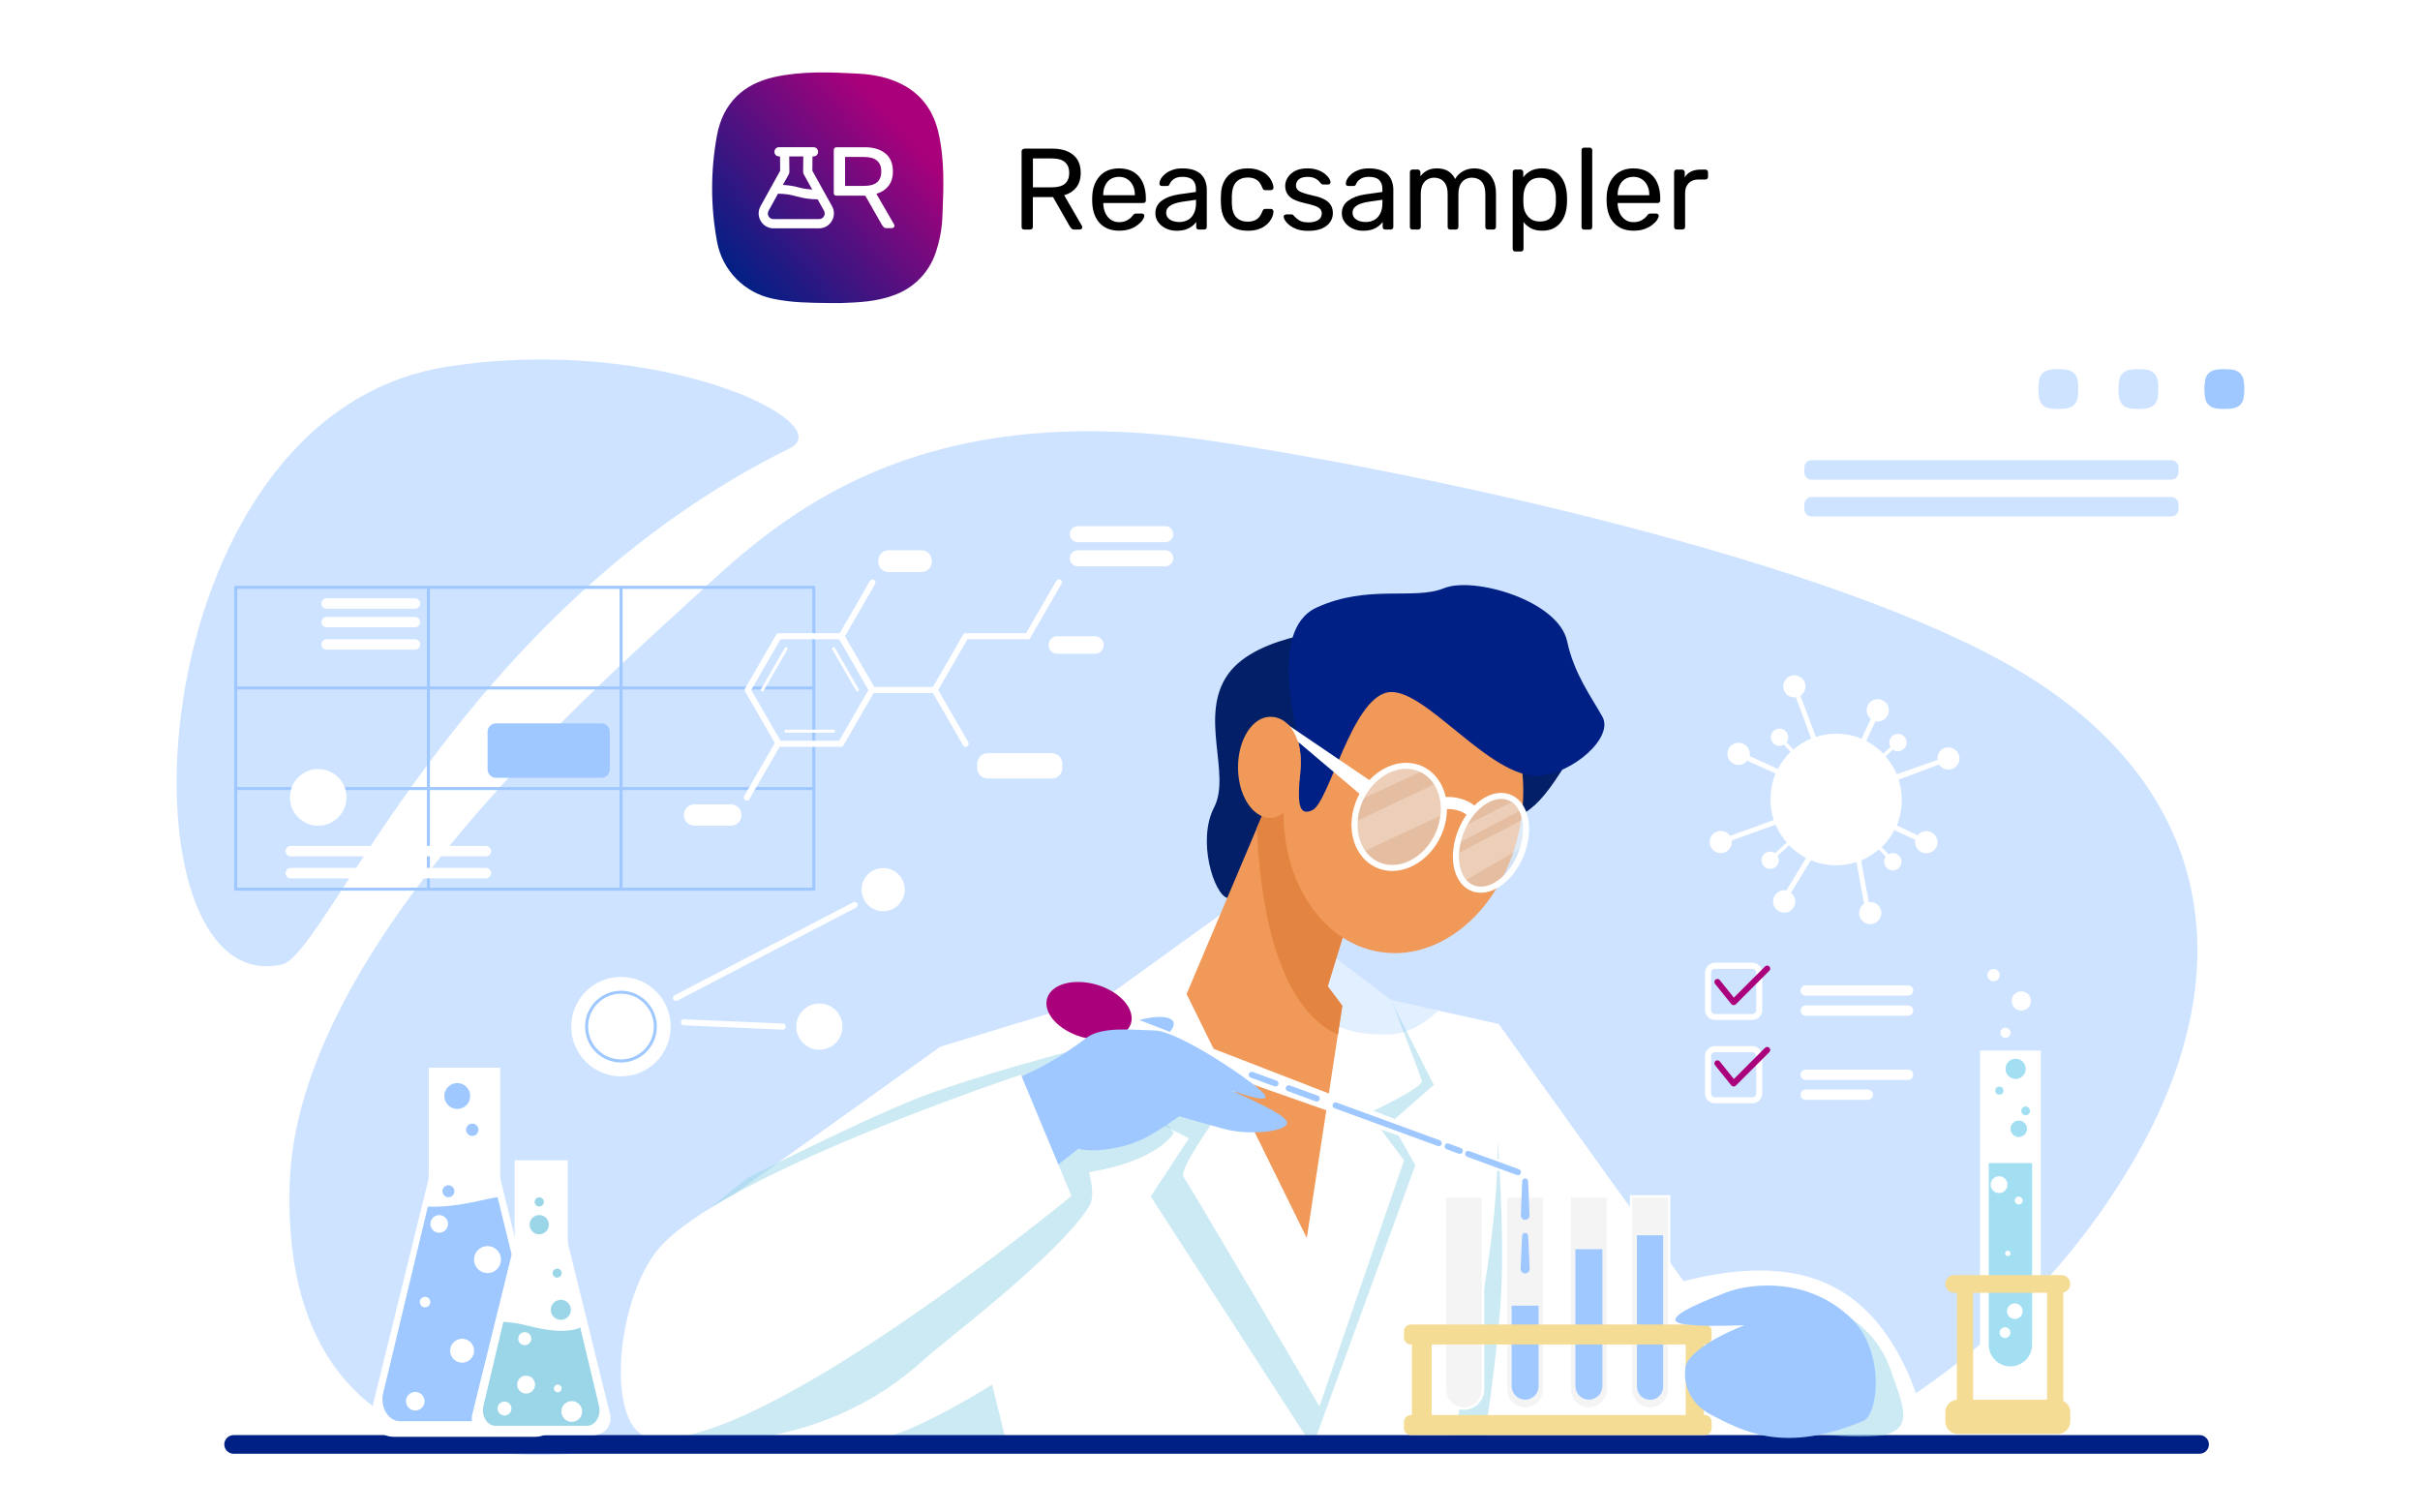 <?xml version="1.0" encoding="utf-8"?>
<!-- Generator: Adobe Illustrator 25.1.0, SVG Export Plug-In . SVG Version: 6.00 Build 0)  -->
<svg version="1.1" id="Слой_1" xmlns="http://www.w3.org/2000/svg" xmlns:xlink="http://www.w3.org/1999/xlink" x="0px" y="0px"
	 viewBox="0 0 4000 2500" style="enable-background:new 0 0 4000 2500;" xml:space="preserve">
<style type="text/css">
	.st0{fill:#FFFFFF;}
	.st1{opacity:0.5;fill:#9EC8FF;}
	.st2{fill:#9EC8FF;}
	.st3{opacity:0.5;fill:#9BD6E8;}
	.st4{fill:#021F68;}
	.st5{fill:#F09959;}
	.st6{fill:#AA007B;}
	.st7{fill:#002085;}
	.st8{fill:#F4F4F4;}
	.st9{fill:#F5DC95;}
	.st10{opacity:0.3;fill:#9EC8FF;}
	.st11{fill:#E38540;}
	.st12{fill:#A2DFF2;}
	.st13{fill:#9BD6E8;}
	.st14{opacity:0.5;fill:#DBE5EB;}
	.st15{opacity:0.5;}
	.st16{opacity:0.5;fill:#FFFFFF;}
	.st17{fill:url(#path967-6_4_);}
</style>
<rect class="st0" width="4000" height="2500"/>
<g>
	<path class="st1" d="M1169,967.2c147-136.4,369.7-305.8,825.7-239.6c301.1,43.7,978.1,181.3,1314,364.9
		c335.9,183.5,415.5,493.2,213.5,833.5c-202,340.3-504.5,460.2-504.5,460.2H1058.9c0,0-596.4,155.4-580.2-427.1
		C489.8,1558.7,1000.8,1123.2,1169,967.2z"/>
	<path class="st1" d="M466.8,1593.9C187.5,1659.7,218,687,739.3,606.1c350.7-54.4,650.9,93.1,566.1,134.9
		C757.1,1011.5,539.7,1576.7,466.8,1593.9z"/>
	<g>
		<g>
			<path class="st2" d="M1345.1,1472.2H389.6c-1.4,0-2.5-1.1-2.5-2.5V970.8c0-1.4,1.1-2.5,2.5-2.5h955.6c1.4,0,2.5,1.1,2.5,2.5
				v498.9C1347.6,1471,1346.5,1472.2,1345.1,1472.2z M392.1,1467.2h950.6V973.3H392.1V1467.2z"/>
		</g>
		<g>
			<path class="st2" d="M1345.1,1305.9H389.6c-1.4,0-2.5-1.1-2.5-2.5s1.1-2.5,2.5-2.5h955.6c1.4,0,2.5,1.1,2.5,2.5
				S1346.5,1305.9,1345.1,1305.9z"/>
		</g>
		<g>
			<path class="st2" d="M1345.1,1139.6H389.6c-1.4,0-2.5-1.1-2.5-2.5s1.1-2.5,2.5-2.5h955.6c1.4,0,2.5,1.1,2.5,2.5
				S1346.5,1139.6,1345.1,1139.6z"/>
		</g>
		<g>
			<path class="st2" d="M1026.6,1472.2c-1.4,0-2.5-1.1-2.5-2.5V970.8c0-1.4,1.1-2.5,2.5-2.5s2.5,1.1,2.5,2.5v498.9
				C1029.1,1471,1028,1472.2,1026.6,1472.2z"/>
		</g>
		<g>
			<path class="st2" d="M708.1,1472.2c-1.4,0-2.5-1.1-2.5-2.5V970.8c0-1.4,1.1-2.5,2.5-2.5c1.4,0,2.5,1.1,2.5,2.5v498.9
				C710.6,1471,709.5,1472.2,708.1,1472.2z"/>
		</g>
	</g>
	<g>
		<path class="st0" d="M1972.7,1602.3l-418.4,127.8l-442.3,316.1l-53.2,339.9c0,0,174.1,0.3,417.6,0.4
			c527.7,0.2,1381.6-0.7,1498-8.6c-187.4-249.4-497.1-685.3-497.1-685.3l-321.2-71.2L1972.7,1602.3z"/>
		<path class="st3" d="M1639.8,2288.6c0,0-114.2,72.8-183.8,89.4c-69.6,16.7,207.9,7.7,207.9,7.7L1639.8,2288.6z"/>
		<polygon class="st3" points="1811.5,1651.6 1817.9,1807.5 1965.2,1881.5 1902,1977.6 2157.1,2372 2176.5,2372 2339.4,1926 
			2299.3,1854.9 2370,1793.3 2298.8,1653.1 1830.8,1645.7 		"/>
		<path class="st0" d="M2017.7,1511.4l-186.2,134.4l50,184.7l126.2,20.1c0,0-60.1,83.2-51.5,94.6c8.5,11.5,224.7,379.4,224.7,379.4
			l139.8-406.6l-58.5-78.2c0,0,90.7-41.8,87.9-53.3s-50.5-133.3-50.5-133.3l-124.4-94.3L2017.7,1511.4z"/>
		<path class="st4" d="M2224.7,1040c0,0-146.2,5.7-195,74.6c-48.7,68.8,5.7,164.5-22.9,219.9c-28.7,55.4,0.2,144.2,21.8,149.7
			C2050.1,1489.8,2224.7,1040,2224.7,1040z"/>
		<polygon class="st5" points="2099.9,1315.5 1961.3,1643 2160,2046.3 2218.6,1662.5 2194.5,1630.3 2282.4,1342.5 		"/>
		<path class="st3" d="M2475.5,1885.8c1.9,212.2-76.5,497.1-76.5,497.1s24.9,10.9,28.7,0c3.8-10.9,24.9,0,24.9,0
			s22.9-140.5,28.7-246.1C2487,2031.1,2475.5,1885.8,2475.5,1885.8z"/>
		<path class="st3" d="M1527.3,2247.2c34.7-31.7,220.8-170.7,272.7-252.9c10.9-17.2,2-47.9,0-56.8c117.3-19.5,140.1-65.1,140.1-65.1
			L1823,1723.5c0,0-157.7,38.4-284.9,83.6c-67.9,24.1-196.7,86.6-302.1,139.5l-124,99.6l-21.3,135.8c4.2,26.2,8,46,10.1,48.4
			c6.6,7.6,13.7,146.4,14.2,155.2l3.9,0C1151.5,2381.7,1357.1,2402.9,1527.3,2247.2z"/>
		<path class="st2" d="M1874.3,1688.5c43.2-13.5,76.8-8.9,62.5,12.8c-5.8,8.9-19.9,22.2-19.9,22.2l-93.9-14.1L1874.3,1688.5z"/>
		<polygon class="st0" points="2520.9,1933.2 2515.2,1948.7 1818.7,1703.9 1832.6,1666.4 		"/>
		<path class="st0" d="M2782.8,2117.6c173.2-43.5,293-10,365.7,140.9c27,56,41.4,119.3,22.6,116.4c-18.8-2.9-296,3.1-296,3.1
			L2782.8,2117.6z"/>
		<path class="st6" d="M1869.4,1691.4c-7.1,23.8-43.8,33.8-82.1,22.5c-38.3-11.4-63.6-39.9-56.5-63.7c7.1-23.8,43.8-33.8,82.1-22.5
			S1876.4,1667.6,1869.4,1691.4z"/>
		<path class="st2" d="M2126.4,1852.8c-9.1-17-105.2-55.1-89.1-49.6c16.1,5.5,67.5,23.1,51.3,4.1c-16.2-19-139.8-102.8-179.1-103.9
			c-36.9-1-88.5-7.5-114.4,12.5c-64.3,49.4-120.5,68.7-120.5,68.7s-38.6,14.9-40.3,15.2c-81.7,14.4-125.2,307.8-125.2,307.8
			c10.4-0.2,188.6-141.8,273.4-209c16.8,5.9,69.9,3.3,111.8-18.5c22.9-11.9,54.9-35.1,54.9-35.1s57.3,16.5,73.9,21
			C2068,1878,2135.5,1869.8,2126.4,1852.8z"/>
		<path class="st0" d="M1088.3,2064.4c-72.1,86.3-88.4,302.1-11.9,312.6c179.5,24.5,694.6-400.2,694.6-400.2l-83.5-200.4
			C1687.4,1776.4,1191,1941.4,1088.3,2064.4z"/>
		<path class="st7" d="M3635.6,2402.9H386.1c-8.5,0-15.4-6.9-15.4-15.4s6.9-15.4,15.4-15.4h3249.6c8.5,0,15.4,6.9,15.4,15.4
			S3644.1,2402.9,3635.6,2402.9z"/>
		<g>
			<path class="st2" d="M2509,1942.5c-0.6,0-1.2-0.1-1.7-0.3L2425,1912c-2.6-0.9-3.9-3.8-3-6.4c0.9-2.6,3.8-3.9,6.4-3l82.3,30.1
				c2.6,0.9,3.9,3.8,3,6.4C2512.9,1941.2,2511,1942.5,2509,1942.5z"/>
		</g>
		<g>
			<path class="st2" d="M2412.9,1907.3c-0.6,0-1.2-0.1-1.7-0.3l-20.1-7.4c-2.6-0.9-3.9-3.8-3-6.4c0.9-2.6,3.8-3.9,6.4-3l20.1,7.4
				c2.6,0.9,3.9,3.8,3,6.4C2416.9,1906.1,2415,1907.3,2412.9,1907.3z"/>
		</g>
		<g>
			<path class="st2" d="M2378.1,1894.5c-0.6,0-1.2-0.1-1.7-0.3l-170.6-62.4c-2.6-0.9-3.9-3.8-3-6.4c0.9-2.6,3.8-3.9,6.4-3
				l170.6,62.4c2.6,0.9,3.9,3.8,3,6.4C2382,1893.3,2380.1,1894.5,2378.1,1894.5z"/>
		</g>
		<g>
			<path class="st2" d="M2176.5,1820.8c-0.6,0-1.2-0.1-1.7-0.3l-46.4-17c-2.6-0.9-3.9-3.8-3-6.4c0.9-2.6,3.8-3.9,6.4-3l46.4,17
				c2.6,0.9,3.9,3.8,3,6.4C2180.4,1819.5,2178.5,1820.8,2176.5,1820.8z"/>
		</g>
		<g>
			<path class="st2" d="M2108.3,1795.9c-0.6,0-1.2-0.1-1.7-0.3l-39.4-14.4c-2.6-0.9-3.9-3.8-3-6.4c0.9-2.6,3.8-3.9,6.4-3l39.4,14.4
				c2.6,0.9,3.9,3.8,3,6.4C2112.3,1794.6,2110.4,1795.9,2108.3,1795.9z"/>
		</g>
		<path class="st8" d="M2419.8,2328.2c-17.4,0-31.4-14.1-31.4-31.4v-319.2h62.9v319.2C2451.2,2314.1,2437.2,2328.2,2419.8,2328.2z"
			/>
		<path class="st0" d="M2419.8,2330.2c-18.4,0-33.4-15-33.4-33.4v-321.2h66.9v321.2C2453.2,2315.2,2438.2,2330.2,2419.8,2330.2z
			 M2390.4,1979.6v317.2c0,16.2,13.2,29.4,29.4,29.4s29.4-13.2,29.4-29.4v-317.2H2390.4z"/>
		<path class="st8" d="M2520.9,2328.2c-17.4,0-31.4-14.1-31.4-31.4v-319.2h62.9v319.2C2552.4,2314.1,2538.3,2328.2,2520.9,2328.2z"
			/>
		<path class="st0" d="M2520.9,2330.2c-18.4,0-33.4-15-33.4-33.4v-321.2h66.9v321.2C2554.4,2315.2,2539.4,2330.2,2520.9,2330.2z
			 M2491.5,1979.6v317.2c0,16.2,13.2,29.4,29.4,29.4s29.4-13.2,29.4-29.4v-317.2H2491.5z"/>
		<path class="st8" d="M2626.3,2328.2c-17.4,0-31.4-14.1-31.4-31.4v-319.2h62.9v319.2C2657.7,2314.1,2643.6,2328.2,2626.3,2328.2z"
			/>
		<path class="st0" d="M2626.3,2330.2c-18.4,0-33.4-15-33.4-33.4v-321.2h66.9v321.2C2659.7,2315.2,2644.7,2330.2,2626.3,2330.2z
			 M2596.8,1979.6v317.2c0,16.2,13.2,29.4,29.4,29.4s29.4-13.2,29.4-29.4v-317.2H2596.8z"/>
		<path class="st2" d="M2626.3,2313.5c-12.3,0-22.3-10-22.3-22.3v-226.3h44.6v226.3C2648.6,2303.5,2638.6,2313.5,2626.3,2313.5z"/>
		<path class="st2" d="M2520.9,2313.5c-12.3,0-22.3-10-22.3-22.3v-133h44.6v133C2543.2,2303.5,2533.3,2313.5,2520.9,2313.5z"/>
		<path class="st8" d="M2727.4,2328.2c-17.4,0-31.4-14.1-31.4-31.4v-319.2h62.9v319.2C2758.8,2314.1,2744.8,2328.2,2727.4,2328.2z"
			/>
		<path class="st0" d="M2727.4,2330.2c-18.4,0-33.4-15-33.4-33.4v-321.2h66.9v321.2C2760.8,2315.2,2745.9,2330.2,2727.4,2330.2z
			 M2698,1979.6v317.2c0,16.2,13.2,29.4,29.4,29.4s29.4-13.2,29.4-29.4v-317.2H2698z"/>
		<path class="st2" d="M2727.4,2313.7c-12,0-21.7-9.7-21.7-21.7v-250.2h43.3V2292C2749.1,2304,2739.4,2313.7,2727.4,2313.7z"/>
		<path class="st2" d="M2525.9,2042.7l2.5,54.4c0.2,4.1-3,7.7-7.2,7.8c-4.1,0.2-7.7-3-7.8-7.2c0-0.2,0-0.5,0-0.7l2.5-54.4
			c0.1-2.8,2.5-4.9,5.2-4.8C2523.8,2038,2525.8,2040.1,2525.9,2042.7z"/>
		<path class="st2" d="M2525.9,1952.7l2.2,56.1c0.2,4-2.9,7.3-6.9,7.4c-4,0.2-7.3-2.9-7.4-6.9c0-0.2,0-0.4,0-0.6l2.2-56.1
			c0.1-2.8,2.4-4.9,5.2-4.8C2523.8,1948,2525.8,1950.2,2525.9,1952.7z"/>
		<path class="st9" d="M2817.9,2222.3H2332c-6.3,0-11.4-5.1-11.4-11.4v-10.3c0-6.3,5.1-11.4,11.4-11.4h485.8
			c6.3,0,11.4,5.1,11.4,11.4v10.3C2829.2,2217.2,2824.1,2222.3,2817.9,2222.3z"/>
		<path class="st9" d="M2817.9,2372H2332c-6.3,0-11.4-5.1-11.4-11.4v-10.3c0-6.3,5.1-11.4,11.4-11.4h485.8c6.3,0,11.4,5.1,11.4,11.4
			v10.3C2829.2,2366.9,2824.1,2372,2817.9,2372z"/>
		<path class="st9" d="M2356.8,2355.5h-13.4c-5.4,0-9.7-4.4-9.7-9.7v-130.2c0-5.4,4.4-9.7,9.7-9.7h13.4c5.4,0,9.7,4.4,9.7,9.7v130.2
			C2366.5,2351.1,2362.1,2355.5,2356.8,2355.5z"/>
		<path class="st9" d="M2807.1,2355.5h-11.5c-5.1,0-9.3-4.2-9.3-9.3v-131c0-5.1,4.2-9.3,9.3-9.3h11.5c5.1,0,9.3,4.2,9.3,9.3v131
			C2816.4,2351.3,2812.2,2355.5,2807.1,2355.5z"/>
		<path class="st10" d="M2100.3,1536.2c46.5,175.7,148,173.7,192.5,173.7c35.9,0,65.8-21.4,84.6-39.4l-77.8-17.3
			c0-0.1-0.1-0.2-0.1-0.2l-124.4-94.3L2100.3,1536.2z"/>
		<path class="st11" d="M2099.9,1315.5l-22.4,53c10,226.8,74.1,315.8,134,341.4l7.3-47.5l-24.1-32.1l87.9-287.8L2099.9,1315.5z"/>
		<path class="st4" d="M2610.3,1226.4c-61.7,103.2-81.4,127.8-148.2,132.7s5.7-174.3,5.7-174.3L2610.3,1226.4z"/>
		
			<ellipse transform="matrix(0.151 -0.989 0.989 0.151 656.502 3419.724)" class="st5" cx="2319.9" cy="1327.5" rx="250.6" ry="196.6"/>
		<g>
			<g>
				<path class="st0" d="M3323,2281.3c-27.7,0-50.2-22.5-50.2-50.2v-494.7h100.4v494.7C3373.1,2258.8,3350.7,2281.3,3323,2281.3z"/>
			</g>
			<path class="st12" d="M3323,2258.5c-19.8,0-35.8-16-35.8-35.8v-300.3h71.6v300.3C3358.8,2242.4,3342.7,2258.5,3323,2258.5z"/>
			<path class="st9" d="M3407.3,2136.8H3230c-8.1,0-14.6-6.5-14.6-14.6c0-8.1,6.5-14.6,14.6-14.6h177.3c8.1,0,14.6,6.5,14.6,14.6
				C3421.9,2130.3,3415.3,2136.8,3407.3,2136.8z"/>
			<path class="st9" d="M3401.6,2370.1h-165.8c-11.2,0-20.3-9.1-20.3-20.3v-15.9c0-11.2,9.1-20.3,20.3-20.3h165.8
				c11.2,0,20.3,9.1,20.3,20.3v15.9C3421.9,2361,3412.8,2370.1,3401.6,2370.1z"/>
			<rect x="3234.5" y="2122.2" class="st9" width="26.8" height="216.7"/>
			<rect x="3383.6" y="2122.2" class="st9" width="26.8" height="216.7"/>
			<path class="st12" d="M3350.4,1865.8c0,7.5-6.1,13.6-13.6,13.6c-7.5,0-13.6-6.1-13.6-13.6c0-7.5,6.1-13.6,13.6-13.6
				C3344.3,1852.1,3350.4,1858.2,3350.4,1865.8z"/>
			<circle class="st12" cx="3304.8" cy="1802.7" r="6.7"/>
			<path class="st12" d="M3348.3,1766.7c0,9.2-7.5,16.7-16.7,16.7c-9.2,0-16.7-7.5-16.7-16.7c0-9.2,7.5-16.7,16.7-16.7
				C3340.8,1749.9,3348.3,1757.4,3348.3,1766.7z"/>
			<path class="st0" d="M3323.2,1707.1c0,4.6-3.7,8.4-8.4,8.4s-8.4-3.7-8.4-8.4c0-4.6,3.7-8.4,8.4-8.4S3323.2,1702.5,3323.2,1707.1z
				"/>
			<path class="st12" d="M3355.4,1836.1c0,4-3.2,7.2-7.2,7.2c-4,0-7.2-3.2-7.2-7.2c0-4,3.2-7.2,7.2-7.2
				C3352.2,1829,3355.4,1832.2,3355.4,1836.1z"/>
			
				<ellipse transform="matrix(0.707 -0.707 0.707 0.707 -416.571 2910.314)" class="st0" cx="3304.8" cy="1958" rx="13.9" ry="13.9"/>
			<path class="st0" d="M3343.2,1984.3c0,3.6-2.9,6.5-6.5,6.5s-6.5-2.9-6.5-6.5c0-3.6,2.9-6.5,6.5-6.5S3343.2,1980.7,3343.2,1984.3z
				"/>
			<path class="st0" d="M3323.2,2071.8c0,2.5-2,4.5-4.5,4.5s-4.5-2-4.5-4.5c0-2.5,2-4.5,4.5-4.5S3323.2,2069.2,3323.2,2071.8z"/>
			<path class="st0" d="M3343.2,2167.3c0,7.1-5.8,12.9-12.9,12.9s-12.9-5.8-12.9-12.9c0-7.1,5.8-12.9,12.9-12.9
				S3343.2,2160.2,3343.2,2167.3z"/>
			<circle class="st0" cx="3314.1" cy="2202.7" r="8.9"/>
			<path class="st0" d="M3356.9,1654.5c0,8.8-7.1,15.9-15.9,15.9s-15.9-7.1-15.9-15.9s7.1-15.9,15.9-15.9
				S3356.9,1645.8,3356.9,1654.5z"/>
			<path class="st0" d="M3305.3,1611.8c0,5.6-4.6,10.2-10.2,10.2c-5.6,0-10.2-4.6-10.2-10.2s4.6-10.2,10.2-10.2
				C3300.7,1601.6,3305.3,1606.2,3305.3,1611.8z"/>
		</g>
		<g>
			<g>
				<path class="st0" d="M826.8,1943v-178.1H708.7V1943c0,3-0.4,6-1.1,8.9L614.7,2329c-5.7,23.3,11.9,45.9,35.9,45.9h234.3
					c24,0,41.7-22.5,35.9-45.9l-92.9-377.2C827.2,1948.9,826.8,1945.9,826.8,1943z"/>
			</g>
			<path class="st2" d="M822.5,1979.1c-11.9-0.3-65.1,17.8-115.3,15.2l-74.2,310c-4.5,22.8,9.4,44.8,28.2,44.8h213.1
				c18.9,0,32.7-22,28.2-44.8L822.5,1979.1z"/>
			<path class="st0" d="M828.1,2082c0,12.3-10,22.3-22.3,22.3c-12.3,0-22.3-10-22.3-22.3c0-12.3,10-22.3,22.3-22.3
				C818.2,2059.8,828.1,2069.7,828.1,2082z"/>
			<path class="st2" d="M751.1,1969c0,5.5-4.4,9.9-9.9,9.9c-5.5,0-9.9-4.4-9.9-9.9s4.4-9.9,9.9-9.9
				C746.7,1959.1,751.1,1963.5,751.1,1969z"/>
			<circle class="st2" cx="780.6" cy="1867.4" r="10.2"/>
			<path class="st2" d="M777.2,1811.6c0,11.8-9.6,21.4-21.4,21.4c-11.8,0-21.4-9.6-21.4-21.4c0-11.8,9.6-21.4,21.4-21.4
				C767.6,1790.2,777.2,1799.8,777.2,1811.6z"/>
			<circle class="st0" cx="763.8" cy="2232.6" r="19.8"/>
			<path class="st0" d="M740.6,2023c0,8-6.5,14.6-14.6,14.6c-8,0-14.6-6.5-14.6-14.6c0-8,6.5-14.6,14.6-14.6
				C734,2008.5,740.6,2015,740.6,2023z"/>
			
				<ellipse transform="matrix(0.924 -0.383 0.383 0.924 -770.192 432.405)" class="st0" cx="701.8" cy="2152.2" rx="8.6" ry="8.6"/>
			<path class="st0" d="M701.8,2316.1c0,8.5-6.9,15.4-15.4,15.4c-8.5,0-15.4-6.9-15.4-15.4c0-8.5,6.9-15.4,15.4-15.4
				C694.9,2300.7,701.8,2307.6,701.8,2316.1z"/>
		</g>
		<g>
			<g>
				<path class="st0" d="M938.5,2050.5v-132.6h-87.9v132.6c0,2.2-0.3,4.4-0.8,6.6l-69.2,280.8c-4.3,17.4,8.9,34.1,26.7,34.1h174.4
					c17.9,0,31-16.8,26.7-34.1l-69.2-280.8C938.7,2054.9,938.5,2052.7,938.5,2050.5z"/>
			</g>
			<path class="st13" d="M958.9,2193.6c-5.7,5.8-28.5,6.8-40.8,5.8c-38.5-3.1-50.4-12.7-86.1-14.5l-33.2,140
				c-3.2,16.2,6.6,31.8,20.1,31.8h151.4c13.4,0,23.3-15.6,20.1-31.8L958.9,2193.6z"/>
			<path class="st13" d="M943.6,2165c0,9.2-7.4,16.6-16.6,16.6c-9.2,0-16.6-7.4-16.6-16.6c0-9.2,7.4-16.6,16.6-16.6
				C936.1,2148.4,943.6,2155.8,943.6,2165z"/>
			
				<ellipse transform="matrix(0.923 -0.384 0.384 0.923 -738.082 516.077)" class="st13" cx="921.9" cy="2104.3" rx="7.4" ry="7.4"/>
			<path class="st13" d="M898.9,1986.7c0,4.2-3.4,7.6-7.6,7.6c-4.2,0-7.6-3.4-7.6-7.6c0-4.2,3.4-7.6,7.6-7.6
				C895.5,1979.1,898.9,1982.5,898.9,1986.7z"/>
			<path class="st13" d="M907.2,2024.3c0,8.8-7.1,15.9-15.9,15.9c-8.8,0-15.9-7.1-15.9-15.9s7.1-15.9,15.9-15.9
				C900.1,2008.4,907.2,2015.5,907.2,2024.3z"/>
			<path class="st0" d="M884.4,2288.6c0,8.2-6.6,14.8-14.8,14.8c-8.2,0-14.8-6.6-14.8-14.8c0-8.2,6.6-14.8,14.8-14.8
				C877.8,2273.8,884.4,2280.4,884.4,2288.6z"/>
			<path class="st0" d="M878.2,2212.7c0,6-4.9,10.8-10.8,10.8c-6,0-10.8-4.8-10.8-10.8s4.9-10.8,10.8-10.8
				C873.3,2201.9,878.2,2206.7,878.2,2212.7z"/>
			<path class="st0" d="M928.3,2295c0,3.5-2.9,6.4-6.4,6.4c-3.5,0-6.4-2.9-6.4-6.4c0-3.5,2.9-6.4,6.4-6.4
				C925.4,2288.6,928.3,2291.4,928.3,2295z"/>
			<path class="st0" d="M845.4,2328.2c0,6.3-5.1,11.5-11.5,11.5c-6.3,0-11.5-5.1-11.5-11.5c0-6.3,5.1-11.5,11.5-11.5
				C840.3,2316.7,845.4,2321.9,845.4,2328.2z"/>
			
				<ellipse transform="matrix(0.232 -0.973 0.973 0.232 -1542.937 2710.734)" class="st0" cx="944.2" cy="2331.9" rx="17.2" ry="17.2"/>
		</g>
		<g>
			<path class="st0" d="M2426.4,1348.6c-0.5-0.5-13.4-13.3-39-11.1l-1.7-19.9c35.7-3,54.4,16.4,55.1,17.3L2426.4,1348.6
				L2426.4,1348.6z"/>
		</g>
		<g>
			<path class="st14" d="M2379.7,1373.5c-17.2,44.8-61.2,70.6-98.1,57.7c-37-12.9-53-59.7-35.8-104.4c17.2-44.8,61.2-70.6,98.1-57.7
				C2380.9,1282,2396.9,1328.8,2379.7,1373.5z"/>
			
				<ellipse transform="matrix(0.381 -0.925 0.925 0.381 237.574 3140.896)" class="st14" cx="2464.5" cy="1393" rx="80.9" ry="53.1"/>
			<g>
				<path class="st0" d="M2301.2,1439.6c-7.2,0-14.4-1.2-21.3-3.6c-16.7-5.8-30.2-18.5-38.2-35.6c-10.3-22.2-10.5-49.6-0.6-75.3
					c18.1-47.2,65-74.4,104.5-60.7c16.7,5.8,30.2,18.5,38.2,35.6c10.3,22.2,10.5,49.6,0.6,75.3
					C2369.4,1414.2,2334.9,1439.6,2301.2,1439.6z M2324.1,1270.8c-29.7,0-60.2,22.9-73.7,57.9c-8.9,23.2-8.8,47.8,0.4,67.6
					c6.9,14.9,18.1,25.4,32.4,30.4c5.9,2.1,12,3,18.1,3c29.7,0,60.2-22.9,73.7-57.9c8.9-23.2,8.8-47.8-0.4-67.6
					c-6.9-14.9-18.1-25.4-32.4-30.4C2336.3,1271.8,2330.2,1270.8,2324.1,1270.8z"/>
			</g>
			<g>
				<path class="st0" d="M2447.7,1475.6c-4.8,0-9.4-0.8-13.9-2.3c-11.1-3.9-20-12.4-25.7-24.6c-9.4-20.2-8.8-48.2,1.5-74.9
					c8.1-21.1,21.2-39,36.9-50.5c16.3-12,33.6-15.7,48.6-10.4c11.1,3.9,20,12.4,25.7,24.6c9.4,20.2,8.8,48.2-1.5,74.9
					c-8.1,21.1-21.2,39-36.9,50.5C2471,1471.2,2459,1475.6,2447.7,1475.6z M2481.2,1320.5c-23.1,0-49.3,23-62.3,56.8
					c-9.3,24.3-10,49.4-1.7,67.1c4.5,9.7,11.4,16.4,19.9,19.4c25.2,8.8,57.9-15.9,72.9-55.1c9.3-24.3,10-49.4,1.7-67.1
					c-4.5-9.7-11.4-16.4-19.9-19.4C2488.5,1321,2484.9,1320.5,2481.2,1320.5z"/>
			</g>
			<g class="st15">
				<path class="st16" d="M2520.7,1352.8l-114.1,59.5c-0.6,18.1,3.8,34,12.6,44.7l99.4-58.1
					C2523.1,1382.3,2523.6,1366.3,2520.7,1352.8z"/>
				<path class="st16" d="M2504,1323.3l-85.7,43c-1.4,3-2.7,6-4,9.2c-2.5,6.5-4.4,13-5.7,19.4l106.9-56.9
					C2512.6,1332.1,2508.7,1327.1,2504,1323.3z"/>
				<path class="st16" d="M2374.9,1294.3c-41.6,19.8-93.4,44.4-136,64.5c-0.9,18.6,3.8,36,13,49.5l134.3-62.5
					C2387.9,1326.6,2383.8,1308.5,2374.9,1294.3z"/>
				<path class="st16" d="M2247.7,1322.1l105.8-48.6c-3-1.7-6.2-3.2-9.6-4.4C2308.2,1256.7,2266.1,1280.2,2247.7,1322.1z"/>
			</g>
		</g>
		<path class="st7" d="M2169.2,1339.1c-33.4,15.5-19-42.1-19.6-90.4c-0.4-32-58-205.8,26.9-244.6s160.8-11.7,210.1-31.8
			c49.3-20.1,189.3,20.3,203.7,87.7c11.4,53.5,39.1,90.3,58.3,124.7c19.1,34.4-49,93.7-104.2,97.5
			c-82.3,5.7-192.1-150.5-251.6-137.6S2196.8,1326.2,2169.2,1339.1z"/>
		<polygon class="st0" points="2124.9,1195.5 2266.5,1291.6 2249.5,1314.1 2118.8,1203.5 		"/>
		<path class="st5" d="M2150.2,1262.1c0,46.2-20.9,89.9-50.4,89.9c-29.5,0-53.5-37.4-53.5-83.6s23.9-83.6,53.5-83.6
			C2129.3,1184.8,2150.2,1215.9,2150.2,1262.1z"/>
		<path class="st3" d="M2981.2,2145.8c83.2,19.1,127.1,68.2,144.3,120.1c17.2,52,45.4,102.2-25.1,107.7
			c-70.5,5.5-154.9-13.1-157.6-18.2C2940.1,2350.4,2981.2,2145.8,2981.2,2145.8z"/>
		<path class="st2" d="M3028,2158.3c91.8,39.7,80.2,178.6,52.2,190.2c-130.6,54.4-196.4,18.5-251.1-9.6c-54.6-28-43-80.5-43-80.5
			s2.5-28.3,88.9-64.6C2938.2,2167.3,3028,2158.3,3028,2158.3z"/>
		<path class="st2" d="M3060.7,2180.2c-69.5-69.1-165.5-60.4-208.6-43.5c-43.1,16.9-115.9,46.1-66,52.4c50,6.3,115.7-2.8,138.6,4.6
			C2947.7,2201.3,3060.7,2180.2,3060.7,2180.2z"/>
	</g>
	<g>
		<g>
			<path class="st0" d="M1389.9,1234.4h-102.7c-1.8,0-3.4-1-4.3-2.5l-51.3-88.9c-0.9-1.5-0.9-3.5,0-5l51.3-88.9
				c0.9-1.5,2.5-2.5,4.3-2.5h102.7c1.8,0,3.4,1,4.3,2.5l51.3,88.9c0.9,1.5,0.9,3.5,0,5l-51.3,88.9
				C1393.4,1233.4,1391.7,1234.4,1389.9,1234.4z M1290.1,1224.4h96.9l48.4-83.9l-48.4-83.9h-96.9l-48.4,83.9L1290.1,1224.4z"/>
		</g>
		<g>
			<path class="st0" d="M1417.3,1143c-0.9,0-1.7-0.4-2.2-1.3l-39.4-68.2c-0.7-1.2-0.3-2.7,0.9-3.4c1.2-0.7,2.7-0.3,3.4,0.9
				l39.4,68.2c0.7,1.2,0.3,2.7-0.9,3.4C1418.2,1142.8,1417.7,1143,1417.3,1143z"/>
		</g>
		<g>
			<path class="st0" d="M1259.9,1143c-0.4,0-0.9-0.1-1.2-0.3c-1.2-0.7-1.6-2.2-0.9-3.4l39.4-68.2c0.7-1.2,2.2-1.6,3.4-0.9
				c1.2,0.7,1.6,2.2,0.9,3.4l-39.4,68.2C1261.6,1142.5,1260.7,1143,1259.9,1143z"/>
		</g>
		<g>
			<path class="st0" d="M1377.9,1211.1h-78.7c-1.4,0-2.5-1.1-2.5-2.5s1.1-2.5,2.5-2.5h78.7c1.4,0,2.5,1.1,2.5,2.5
				S1379.3,1211.1,1377.9,1211.1z"/>
		</g>
		<g>
			<path class="st0" d="M1596.2,1234.4c-1.7,0-3.4-0.9-4.3-2.5l-51.3-88.9c-0.9-1.5-0.9-3.5,0-5l51.3-88.9c0.9-1.5,2.5-2.5,4.3-2.5
				h102.7c2.8,0,5,2.2,5,5s-2.2,5-5,5h-99.8l-48.4,83.9l49.9,86.4c1.4,2.4,0.6,5.4-1.8,6.8C1597.9,1234.2,1597,1234.4,1596.2,1234.4
				z"/>
		</g>
		<g>
			<path class="st0" d="M1234.4,1323.3c-0.8,0-1.7-0.2-2.5-0.7c-2.4-1.4-3.2-4.4-1.8-6.8l51.3-88.9c1.4-2.4,4.4-3.2,6.8-1.8
				c2.4,1.4,3.2,4.4,1.8,6.8l-51.3,88.9C1237.8,1322.4,1236.2,1323.3,1234.4,1323.3z"/>
		</g>
		<g>
			<path class="st0" d="M1698.9,1056.5c-0.8,0-1.7-0.2-2.5-0.7c-2.4-1.4-3.2-4.4-1.8-6.8l51.3-88.9c1.4-2.4,4.4-3.2,6.8-1.8
				c2.4,1.4,3.2,4.4,1.8,6.8l-51.3,88.9C1702.3,1055.6,1700.6,1056.5,1698.9,1056.5z"/>
		</g>
		<g>
			<path class="st0" d="M1544.9,1145.5h-102.7c-1.8,0-3.4-1-4.3-2.5l-51.3-88.9c-0.9-1.5-0.9-3.5,0-5l51.3-88.9
				c1.4-2.4,4.4-3.2,6.8-1.8c2.4,1.4,3.2,4.4,1.8,6.8l-49.9,86.4l48.4,83.9h99.8c2.8,0,5,2.2,5,5S1547.6,1145.5,1544.9,1145.5z"/>
		</g>
		<path class="st0" d="M1926,936.1h-144.5c-7.3,0-13.3-6-13.3-13.3c0-7.3,6-13.3,13.3-13.3H1926c7.3,0,13.3,6,13.3,13.3
			C1939.4,930.1,1933.4,936.1,1926,936.1z"/>
		<path class="st0" d="M1926,896.2h-144.5c-7.3,0-13.3-6-13.3-13.3c0-7.3,6-13.3,13.3-13.3H1926c7.3,0,13.3,6,13.3,13.3
			C1939.4,890.2,1933.4,896.2,1926,896.2z"/>
		<path class="st0" d="M1809.8,1080.6h-62.2c-8,0-14.5-6.5-14.5-14.5c0-8,6.5-14.5,14.5-14.5h62.2c8,0,14.5,6.5,14.5,14.5
			C1824.3,1074,1817.8,1080.6,1809.8,1080.6z"/>
		<path class="st0" d="M1523,945.6h-54.2c-9.4,0-17.1-7.7-17.1-17.1v-1.9c0-9.4,7.7-17.1,17.1-17.1h54.2c9.4,0,17.1,7.7,17.1,17.1
			v1.9C1540.1,937.9,1532.4,945.6,1523,945.6z"/>
		<path class="st0" d="M1738.8,1286.8h-106.5c-9.4,0-17.1-7.7-17.1-17.1v-7.6c0-9.4,7.7-17.1,17.1-17.1h106.5
			c9.4,0,17.1,7.7,17.1,17.1v7.6C1755.9,1279.1,1748.2,1286.8,1738.8,1286.8z"/>
		<path class="st0" d="M1208.4,1364.8h-60.8c-9.4,0-17.1-7.7-17.1-17.1v-1c0-9.4,7.7-17.1,17.1-17.1h60.8c9.4,0,17.1,7.7,17.1,17.1
			v1C1225.5,1357.1,1217.8,1364.8,1208.4,1364.8z"/>
	</g>
	
		<ellipse transform="matrix(0.828 -0.561 0.561 0.828 -648.711 521.272)" class="st0" cx="525.5" cy="1318.3" rx="46.8" ry="46.8"/>
	<path class="st0" d="M803.1,1415.5H480.6c-4.7,0-8.6-3.9-8.6-8.6c0-4.7,3.9-8.6,8.6-8.6h322.6c4.7,0,8.6,3.9,8.6,8.6
		C811.7,1411.7,807.9,1415.5,803.1,1415.5z"/>
	<path class="st0" d="M803.1,1451.8H480.6c-4.7,0-8.6-3.9-8.6-8.6c0-4.7,3.9-8.6,8.6-8.6h322.6c4.7,0,8.6,3.9,8.6,8.6
		C811.7,1447.9,807.9,1451.8,803.1,1451.8z"/>
	<g>
		<circle class="st0" cx="1026.4" cy="1696.9" r="82.2"/>
		<g>
			<path class="st2" d="M1026.4,1756.2c-32.7,0-59.3-26.6-59.3-59.3s26.6-59.3,59.3-59.3c32.7,0,59.3,26.6,59.3,59.3
				S1059.1,1756.2,1026.4,1756.2z M1026.4,1642.5c-30,0-54.3,24.4-54.3,54.3s24.4,54.3,54.3,54.3c30,0,54.3-24.4,54.3-54.3
				S1056.4,1642.5,1026.4,1642.5z"/>
		</g>
		<g>
			<path class="st0" d="M1117.2,1654.6c-1.8,0-3.5-1-4.4-2.7c-1.3-2.4-0.3-5.5,2.1-6.7l295.4-153.8c2.4-1.3,5.5-0.3,6.7,2.1
				c1.3,2.4,0.3,5.5-2.1,6.7l-295.4,153.8C1118.7,1654.4,1118,1654.6,1117.2,1654.6z"/>
		</g>
		<g>
			<path class="st0" d="M1293.9,1701.9c-0.1,0-0.1,0-0.2,0l-163.5-7.1c-2.8-0.1-4.9-2.5-4.8-5.2c0.1-2.8,2.5-4.9,5.2-4.8l163.5,7.1
				c2.8,0.1,4.9,2.5,4.8,5.2C1298.8,1699.8,1296.6,1701.9,1293.9,1701.9z"/>
		</g>
		<path class="st0" d="M1495.5,1470.5c0,19.7-16,35.7-35.7,35.7c-19.7,0-35.7-16-35.7-35.7c0-19.7,16-35.7,35.7-35.7
			C1479.5,1434.8,1495.5,1450.8,1495.5,1470.5z"/>
		<path class="st0" d="M1392.5,1696.9c0,21.1-17.1,38.2-38.2,38.2c-21.1,0-38.2-17.1-38.2-38.2s17.1-38.2,38.2-38.2
			C1375.4,1658.6,1392.5,1675.7,1392.5,1696.9z"/>
	</g>
	<g>
		<g>
			<path class="st0" d="M2896.3,1685.9h-61.6c-9.1,0-16.5-7.4-16.5-16.5v-61.6c0-9.1,7.4-16.5,16.5-16.5h61.6
				c9.1,0,16.5,7.4,16.5,16.5v61.6C2912.8,1678.5,2905.4,1685.9,2896.3,1685.9z M2834.7,1601.4c-3.6,0-6.5,2.9-6.5,6.5v61.6
				c0,3.6,2.9,6.5,6.5,6.5h61.6c3.6,0,6.5-2.9,6.5-6.5v-61.6c0-3.6-2.9-6.5-6.5-6.5H2834.7z"/>
		</g>
		<g>
			<path class="st0" d="M2896.3,1823.7h-61.6c-9.1,0-16.5-7.4-16.5-16.5v-61.6c0-9.1,7.4-16.5,16.5-16.5h61.6
				c9.1,0,16.5,7.4,16.5,16.5v61.6C2912.8,1816.3,2905.4,1823.7,2896.3,1823.7z M2834.7,1739.2c-3.6,0-6.5,2.9-6.5,6.5v61.6
				c0,3.6,2.9,6.5,6.5,6.5h61.6c3.6,0,6.5-2.9,6.5-6.5v-61.6c0-3.6-2.9-6.5-6.5-6.5H2834.7z"/>
		</g>
		<g>
			<path class="st6" d="M2865.5,1661.4c-0.1,0-0.2,0-0.3,0c-1.4-0.1-2.7-0.8-3.6-1.9l-26.8-33.3c-1.7-2.2-1.4-5.3,0.8-7
				c2.2-1.7,5.3-1.4,7,0.8l23.3,29l51.5-51.5c2-2,5.1-2,7.1,0c2,2,2,5.1,0,7.1l-55.4,55.4
				C2868.1,1660.9,2866.9,1661.4,2865.5,1661.4z"/>
		</g>
		<g>
			<path class="st6" d="M2865.5,1795.9c-0.1,0-0.2,0-0.3,0c-1.4-0.1-2.7-0.8-3.6-1.9l-26.8-33.3c-1.7-2.2-1.4-5.3,0.8-7
				c2.2-1.7,5.3-1.4,7,0.8l23.3,29l51.5-51.5c2-2,5.1-2,7.1,0c2,2,2,5.1,0,7.1l-55.4,55.4
				C2868.1,1795.3,2866.9,1795.9,2865.5,1795.9z"/>
		</g>
		<path class="st0" d="M3153.9,1645.7h-169.3c-4.7,0-8.5-3.8-8.5-8.5c0-4.7,3.8-8.5,8.5-8.5h169.3c4.7,0,8.5,3.8,8.5,8.5
			C3162.4,1641.9,3158.5,1645.7,3153.9,1645.7z"/>
		<path class="st0" d="M3153.9,1678.9h-169.3c-4.7,0-8.5-3.8-8.5-8.5s3.8-8.5,8.5-8.5h169.3c4.7,0,8.5,3.8,8.5,8.5
			S3158.5,1678.9,3153.9,1678.9z"/>
		<path class="st0" d="M3153.9,1785h-169.3c-4.7,0-8.5-3.8-8.5-8.5c0-4.7,3.8-8.5,8.5-8.5h169.3c4.7,0,8.5,3.8,8.5,8.5
			C3162.4,1781.1,3158.5,1785,3153.9,1785z"/>
		<path class="st0" d="M3087.4,1817.9h-102.8c-4.7,0-8.5-3.8-8.5-8.5c0-4.7,3.8-8.5,8.5-8.5h102.8c4.7,0,8.5,3.8,8.5,8.5
			C3095.9,1814,3092.1,1817.9,3087.4,1817.9z"/>
	</g>
	<path class="st0" d="M685.9,1006.2h-146c-4.7,0-8.6-3.9-8.6-8.6c0-4.7,3.9-8.6,8.6-8.6h146c4.7,0,8.6,3.9,8.6,8.6
		C694.5,1002.3,690.6,1006.2,685.9,1006.2z"/>
	<path class="st0" d="M685.9,1036.9h-146c-4.7,0-8.6-3.9-8.6-8.6s3.9-8.6,8.6-8.6h146c4.7,0,8.6,3.9,8.6,8.6
		S690.6,1036.9,685.9,1036.9z"/>
	<path class="st0" d="M685.9,1073.8h-146c-4.7,0-8.6-3.9-8.6-8.6c0-4.7,3.9-8.6,8.6-8.6h146c4.7,0,8.6,3.9,8.6,8.6
		C694.5,1069.9,690.6,1073.8,685.9,1073.8z"/>
	<path class="st2" d="M993.9,1285.7h-174c-7.7,0-14-6.3-14-14v-62.1c0-7.7,6.3-14,14-14h174c7.7,0,14,6.3,14,14v62.1
		C1007.8,1279.5,1001.6,1285.7,993.9,1285.7z"/>
	<path class="st1" d="M3588.9,792.8h-594.5c-6.6,0-12-5.4-12-12v-8.1c0-6.6,5.4-12,12-12h594.5c6.6,0,12,5.4,12,12v8.1
		C3600.9,787.4,3595.5,792.8,3588.9,792.8z"/>
	<path class="st1" d="M3588.9,853.6h-594.5c-6.6,0-12-5.4-12-12v-8.1c0-6.6,5.4-12,12-12h594.5c6.6,0,12,5.4,12,12v8.1
		C3600.9,848.2,3595.5,853.6,3588.9,853.6z"/>
	<g id="Layer_1-2-4_1_" transform="matrix(0.859,0,0,0.859,-174.105,115.629)">
		<path id="path967-6_1_" class="st2" d="M4482.9,652.3c-6.1-0.1-12.2-0.1-18.2-1.4c-9.6-1.9-17-9.4-18.7-19
			c-2.2-11.7-2.2-23.7,0-35.5c2-10.5,8.6-16.9,19-19.2c9.2-2,18.5-1.6,27.9-1.1c5.3,0.3,10.5,1.3,15.2,3.9
			c6.3,3.5,9.9,8.9,11.5,15.7c2.1,9,1.7,18.2,1.3,27.3c-0.1,4.2-0.9,8.4-2.2,12.4c-2.2,6.7-7.5,12-14.2,14.3
			c-5.5,2-11.3,2.3-17.1,2.5C4485.9,652.3,4484.4,652.3,4482.9,652.3L4482.9,652.3z"/>
	</g>
	<g id="Layer_1-2-4_2_" transform="matrix(0.859,0,0,0.859,-174.105,115.629)" class="st15">
		<path id="path967-6_2_" class="st2" d="M4317.5,652.3c-6.1-0.1-12.2-0.1-18.2-1.4c-9.6-1.9-17-9.4-18.7-19
			c-2.2-11.7-2.2-23.7,0-35.5c2-10.5,8.6-16.9,19-19.2c9.2-2,18.5-1.6,27.9-1.1c5.3,0.3,10.5,1.3,15.2,3.9
			c6.3,3.5,9.9,8.9,11.5,15.7c2.1,9,1.7,18.2,1.3,27.3c-0.1,4.2-0.9,8.4-2.2,12.4c-2.2,6.7-7.5,12-14.2,14.3
			c-5.5,2-11.3,2.3-17.1,2.5C4320.4,652.3,4318.9,652.3,4317.5,652.3L4317.5,652.3z"/>
	</g>
	<g id="Layer_1-2-4_3_" transform="matrix(0.859,0,0,0.859,-174.105,115.629)" class="st15">
		<path id="path967-6_3_" class="st2" d="M4163.4,652.3c-6.1-0.1-12.2-0.1-18.2-1.4c-9.6-1.9-17-9.4-18.7-19
			c-2.2-11.7-2.2-23.7,0-35.5c2-10.5,8.6-16.9,19-19.2c9.2-2,18.5-1.6,27.9-1.1c5.3,0.3,10.5,1.3,15.2,3.9
			c6.3,3.5,9.9,8.9,11.5,15.7c2.1,9,1.7,18.2,1.3,27.3c-0.1,4.2-0.9,8.4-2.2,12.4c-2.2,6.7-7.5,12-14.2,14.3
			c-5.5,2-11.3,2.3-17.1,2.5C4166.4,652.3,4164.9,652.3,4163.4,652.3L4163.4,652.3z"/>
	</g>
	<path class="st0" d="M2926.4,1320.4c-0.2,11.9,1.8,23.6,5.4,35l-72.1,26.2c-4.6-6.9-13.6-10.3-22.3-7c-9,3.6-13.7,13.8-10.6,22.8
		c3.3,9.9,14.1,15.2,23.7,11.6c8.4-3,13-11.4,11.7-19.7l72.7-26.2c4.5,10.5,10.8,20.6,18.4,29.4l-19,17.6c-6-3.9-13.6-3.3-19,2.3
		c-4.5,4.7-4.8,12.6-1,18c5.2,6.9,15,7.9,21.3,2c5.1-4.7,6-12,2.5-17.6l19-17.6c8.5,8.6,18,15.6,28.2,20.9l-32.6,53.7
		c-8.2-1.8-16.9,2.7-20.6,10.8c-3.7,8.7-0.1,19.5,8.5,23.8c9.3,4.9,20.7,0.8,25-8.5c3.7-8.1,1.3-17-5.2-22.2l32.6-53.7
		c10.8,4.7,22.3,7,33.9,8l6.7,0.3c11.9,0.2,23.6-1.8,35-5.4l12.6,68.8c-6.9,4.6-10.3,13.6-7,22.3c3.6,9,13.8,13.7,22.8,10.6
		c9.9-3.3,15.2-14.1,11.6-23.7c-3-8.4-11.4-13-19.7-11.7l-12.6-68.8c10.5-4.5,20.6-10.8,29.4-18.4l11.1,12c-3.9,6-3.3,13.6,2.3,19
		c4.7,4.5,12.6,4.8,18,1c6.9-5.2,7.9-15,2-21.3c-4.7-5.1-12-6-17.6-2.5l-11.1-12c8.6-8.5,15.6-18,20.9-28.2l34.5,16.3
		c-1.8,8.2,2.7,16.9,10.8,20.6c8.7,3.7,19.5,0.1,23.8-8.5c4.9-9.3,0.8-20.7-8.5-25c-8.1-3.7-17-1.3-22.2,5.2l-34.5-16.3
		c4.7-10.8,7-22.3,8-33.9l0.3-6.7c0.2-11.9-1.8-23.6-5.4-35l66.9-24.9c4.6,6.9,13.6,10.3,22.3,7c9-3.6,13.7-13.8,10.6-22.8
		c-3.3-9.9-14.1-15.2-23.7-11.6c-8.4,3-13,11.4-11.7,19.7l-67.4,23.6c-4.5-10.5-10.8-20.6-18.4-29.4l12-11.1c6,3.9,13.6,3.3,19-2.3
		c4.5-4.7,4.8-12.6,1-18c-5.2-6.9-15-7.9-21.3-2c-5.1,4.7-6,12-2.5,17.6l-12,11.1c-8.5-8.6-18-15.6-28.2-20.9l15.3-32.4
		c8.2,1.8,16.9-2.7,20.6-10.8c3.7-8.7,0.1-19.5-8.5-23.8c-9.3-4.9-20.7-0.8-25,8.5c-3.7,8.1-1.3,17,5.2,22.2L3077,1221
		c-10.8-4.7-22.3-7-33.9-8l-6.7-0.3c-11.9-0.2-23.6,1.8-35,5.4l-25.4-68.1c6.9-4.6,10.3-13.6,7-22.3c-3.6-9-13.8-13.7-22.8-10.6
		c-9.9,3.3-15.2,14.1-11.6,23.7c3,8.4,11.4,13,19.7,11.7l25.4,68.1c-10.5,4.5-20.6,10.8-29.4,18.4l-11.1-12c3.9-6,3.3-13.6-2.3-19
		c-4.7-4.5-12.6-4.8-18-1c-6.9,5.2-7.9,15-2,21.3c4.7,5.1,12,6,17.6,2.5l11.1,12c-8.6,8.5-15.6,18-20.9,28.2l-46.8-21.3
		c1.8-8.2-2.7-16.9-10.8-20.6c-8.7-3.7-19.5-0.1-23.8,8.5c-4.9,9.3-0.8,20.7,8.5,25c8.1,3.7,17,1.3,22.2-5.2l46.8,21.3
		c-4.7,10.8-7,22.3-8,33.9"/>
</g>
<g>
	<path id="text849-3" d="M2618.4,244c-1.3,0-2.4,0.4-3.2,1.3c-0.8,0.8-1.1,1.8-1.1,3.1v126.8c0,1.3,0.4,2.4,1.1,3.2
		c0.9,0.8,2,1.1,3.2,1.1h9c1.4,0,2.5-0.4,3.2-1.1c0.8-0.9,1.2-2,1.2-3.2V248.4c0-1.3-0.4-2.3-1.2-3.1c-0.8-0.9-1.8-1.3-3.2-1.3
		H2618.4z M1693,245.9c-1.4,0-2.5,0.5-3.2,1.3c-0.8,0.8-1.2,1.8-1.2,3.2v124.7c0,1.3,0.4,2.4,1.2,3.2c0.8,0.8,1.8,1.1,3.2,1.1h9.7
		c1.4,0,2.5-0.4,3.2-1.1c0.9-0.9,1.3-2,1.3-3.2v-49.3h33.4l27.7,48.5c0.8,1.1,1.6,2.3,2.7,3.4s2.6,1.7,4.8,1.7h9.2
		c1,0,1.9-0.4,2.7-1.1c0.9-0.8,1.3-1.7,1.3-2.7c0-0.6-0.2-1.3-0.6-2.1l-29.4-50.8c8.4-2.4,15-6.7,19.9-12.8c5-6.2,7.4-14.3,7.4-24.1
		c0-13.2-4.2-23.2-12.6-30s-19.8-10.1-34.2-10.1H1693z M1707.3,261.9h31.5c9.7,0,16.8,2,21.4,6.1c4.7,4.1,7.1,10,7.1,17.7
		c0,7.9-2.4,13.9-7.1,18c-4.7,3.9-11.8,5.9-21.4,5.9h-31.5V261.9z M1849.5,278.3c-8.7,0-16.2,1.8-22.7,5.5
		c-6.4,3.7-11.4,9-15.1,15.8c-3.7,6.7-5.8,14.6-6.3,23.7c-0.1,1.7-0.2,3.8-0.2,6.5c0,2.5,0.1,4.6,0.2,6.3c0.8,14,5,25.1,12.8,33.2
		c7.8,8,18.3,12,31.5,12c6.5,0,12.3-0.8,17.4-2.5c5.2-1.8,9.5-4,13-6.7c3.6-2.7,6.3-5.3,8.2-8c1.9-2.8,2.9-5.2,3.1-7.1
		c0.1-1.3-0.2-2.2-1.1-2.9c-0.8-0.8-1.7-1.1-2.9-1.1h-9.4c-1.4,0-2.4,0.2-3.1,0.6c-0.6,0.3-1.5,1.1-2.7,2.7c-0.6,1-1.9,2.4-3.8,4.2
		c-1.9,1.7-4.4,3.2-7.4,4.6c-3.1,1.4-6.9,2.1-11.4,2.1c-5.2,0-9.8-1.4-13.8-4.2c-3.8-2.8-6.7-6.4-8.8-10.9c-2-4.6-3.2-9.5-3.4-14.7
		v-1v-0.8h66c1.3,0,2.3-0.4,3.1-1.1c0.9-0.8,1.3-1.8,1.3-3.2v-3.3c0-10.1-1.7-18.8-5.1-26.3s-8.5-13.3-15.1-17.4
		C1867.3,280.4,1859.2,278.3,1849.5,278.3z M1954.7,278.3c-6.9,0-12.7,0.9-17.6,2.9c-4.7,1.8-8.6,4-11.7,6.7
		c-3.1,2.7-5.4,5.4-6.9,8.2c-1.4,2.8-2.1,5.2-2.1,7.1c0,1.1,0.3,2.2,1,3.1c0.8,0.8,1.8,1.1,3.2,1.1h8.6c1.9,0,3.2-0.9,4-2.9
		c1.4-3.6,3.9-6.5,7.4-8.8c3.6-2.3,8.1-3.4,13.7-3.4c7.9,0,13.6,1.7,17,5.2c3.6,3.4,5.4,8.2,5.4,14.3v5.5l-28.4,4
		c-11.5,1.7-20.7,5.1-27.9,10.3c-7.1,5.2-10.7,12.2-10.7,21c0,5.5,1.6,10.4,4.8,14.7c3.2,4.3,7.4,7.8,12.6,10.3
		c5.2,2.5,11,3.8,17.4,3.8c6.1,0,11.3-0.7,15.5-2.1c4.2-1.5,7.7-3.4,10.5-5.5c2.8-2.3,5-4.6,6.7-6.9v8.2c0,1.3,0.4,2.4,1.1,3.2
		c0.8,0.8,1.9,1.1,3.3,1.1h8.8c1.3,0,2.3-0.4,3-1.1c0.9-0.9,1.3-2,1.3-3.2v-61.9c0-4.3-0.7-8.6-2.1-12.8c-1.3-4.2-3.4-8-6.5-11.3
		c-2.9-3.3-7-5.9-12.2-7.8C1968.8,279.4,1962.4,278.3,1954.7,278.3z M2062.4,278.3c-9,0-16.9,1.8-23.5,5.4
		c-6.5,3.4-11.5,8.5-15.1,15.1c-3.6,6.5-5.5,14.3-5.7,23.5c-0.1,1.9-0.2,4.5-0.2,7.6c0,3.2,0.1,5.7,0.2,7.6
		c0.3,9.2,2.2,17.1,5.7,23.7c3.6,6.5,8.6,11.5,15.1,15.1c6.6,3.4,14.4,5.1,23.5,5.1c6,0,11.3-0.6,15.8-1.9c4.6-1.4,8.5-3.2,11.8-5.4
		c3.3-2.3,6-4.8,8.2-7.6c2.3-2.9,3.9-5.8,5-8.6s1.6-5.5,1.7-8.2c0.1-1.3-0.3-2.3-1.2-3.1c-0.9-0.9-2-1.3-3.2-1.3h-9.2
		c-1.3,0-2.2,0.3-2.9,1c-0.6,0.6-1.3,1.7-1.9,3.1c-2.3,6.2-5.4,10.6-9.4,13.2c-3.9,2.5-8.9,3.8-14.7,3.8c-7.6,0-13.9-2.3-18.7-6.9
		c-4.7-4.7-7.3-12.3-7.6-22.9c-0.1-4.3-0.1-8.8,0-13.4c0.4-10.4,2.9-18,7.6-22.7c4.8-4.7,11.1-7.1,18.7-7.1c5.9,0,10.8,1.3,14.7,3.8
		c3.9,2.5,7.1,6.9,9.4,13.2c0.6,1.4,1.3,2.4,1.9,3.1c0.6,0.5,1.6,0.8,2.9,0.8h9.2c1.3,0,2.4-0.4,3.2-1.1c0.9-0.8,1.3-1.8,1.2-3.1
		c-0.1-3.3-1.1-6.8-2.9-10.5c-1.7-3.7-4.2-7.1-7.6-10.3c-3.4-3.2-7.8-5.8-13.2-7.8C2076.1,279.4,2069.8,278.3,2062.4,278.3z
		 M2161.1,278.3c-8.1,0-15,1.4-20.4,4.2c-5.3,2.8-9.4,6.4-12.2,10.9c-2.8,4.3-4.2,8.8-4.2,13.6c0,4.6,0.9,8.7,2.9,12.4
		c1.9,3.6,5.1,6.7,9.5,9.4c4.5,2.5,10.5,4.7,18.1,6.5c7.6,1.7,13.6,3.2,18,4.8c4.5,1.5,7.5,3.3,9.2,5.2c1.8,1.9,2.7,4.4,2.7,7.6
		c0,4.8-2.1,8.5-6.3,11.1c-4.2,2.4-9.5,3.6-16,3.6c-4.5,0-8.2-0.6-11.3-1.7c-2.9-1.1-5.4-2.6-7.4-4.4c-2-1.8-3.9-3.5-5.5-5.3
		c-0.8-0.9-1.4-1.4-1.9-1.5c-0.4-0.3-0.9-0.4-1.5-0.4h-8.6c-1,0-2,0.4-3.1,1.2s-1.5,1.8-1.3,3.2c0.1,1.5,1,3.6,2.5,6.1
		c1.7,2.5,4.1,5.1,7.3,7.6s7.3,4.7,12.4,6.5c5.1,1.8,11.2,2.7,18.3,2.7c8.9,0,16.4-1.3,22.5-3.8c6.1-2.7,10.7-6.2,13.7-10.7
		c3.1-4.5,4.6-9.3,4.6-14.7c0-4.8-1-9.1-3.1-12.8c-2-3.7-5.5-6.9-10.3-9.7s-11.5-5-19.9-6.7c-7.8-1.8-13.6-3.4-17.6-5
		s-6.6-3.3-8-5.2c-1.4-1.9-2.1-4.1-2.1-6.5c0-4.1,1.6-7.4,4.8-10.1c3.2-2.7,8-4,14.3-4c4.5,0,8,0.6,10.7,1.7c2.8,1,5,2.4,6.7,4
		c1.8,1.7,3.3,3.3,4.6,5c0.5,0.5,1,0.9,1.5,1.3c0.6,0.4,1.4,0.6,2.3,0.6h8c1.1,0,2.1-0.4,3-1.1c0.9-0.9,1.3-2,1.2-3.2
		c-0.1-1.7-1-3.7-2.5-6.1c-1.5-2.4-3.8-4.8-6.9-7.3c-3.1-2.5-6.9-4.6-11.7-6.3S2167.7,278.3,2161.1,278.3z M2262.8,278.3
		c-6.9,0-12.7,0.9-17.6,2.9c-4.7,1.8-8.6,4-11.7,6.7s-5.3,5.4-6.9,8.2c-1.4,2.8-2.1,5.2-2.1,7.1c0,1.1,0.3,2.2,1,3.1
		c0.8,0.8,1.8,1.1,3.2,1.1h8.6c1.9,0,3.2-0.9,4-2.9c1.4-3.6,3.9-6.5,7.5-8.8c3.6-2.3,8.1-3.4,13.7-3.4c7.9,0,13.5,1.7,17,5.2
		c3.6,3.4,5.4,8.2,5.4,14.3v5.5l-28.4,4c-11.5,1.7-20.7,5.1-27.9,10.3c-7.1,5.2-10.7,12.2-10.7,21c0,5.5,1.6,10.4,4.8,14.7
		c3.2,4.3,7.4,7.8,12.6,10.3c5.2,2.5,11,3.8,17.4,3.8c6.1,0,11.3-0.7,15.5-2.1c4.2-1.5,7.7-3.4,10.5-5.5c2.8-2.3,5-4.6,6.7-6.9v8.2
		c0,1.3,0.4,2.4,1.2,3.2c0.8,0.8,1.8,1.1,3.2,1.1h8.8c1.3,0,2.3-0.4,3.1-1.1c0.9-0.9,1.3-2,1.3-3.2v-61.9c0-4.3-0.7-8.6-2.1-12.8
		c-1.3-4.2-3.4-8-6.5-11.3c-2.9-3.3-7-5.9-12.2-7.8C2276.9,279.4,2270.4,278.3,2262.8,278.3z M2374.9,278.3c-6.2,0-11.6,1.2-16,3.6
		c-4.5,2.3-8.1,5.4-11.1,9.4v-6.7c0-1.3-0.5-2.3-1.3-3.1c-0.8-0.9-1.8-1.3-3.1-1.3h-8.6c-1.3,0-2.4,0.5-3.3,1.3
		c-0.8,0.8-1.1,1.8-1.1,3.1v90.5c0,1.3,0.4,2.4,1.1,3.2c0.9,0.8,2,1.1,3.3,1.1h9.2c1.3,0,2.3-0.4,3.1-1.1c0.9-0.9,1.3-2,1.3-3.2
		v-53.7c0-7,1.1-12.5,3.2-16.6c2.3-4.1,5.1-6.9,8.6-8.6s6.8-2.5,10.1-2.5c3.8,0,7.5,0.8,10.9,2.5s6.2,4.5,8.4,8.6
		c2.2,4.1,3.2,9.7,3.2,16.8v53.5c0,1.3,0.4,2.4,1.2,3.2c0.9,0.8,2,1.1,3.2,1.1h9c1.3,0,2.3-0.4,3.1-1.1c0.9-0.9,1.3-2,1.3-3.2v-53.5
		c0-7.1,1.1-12.7,3.2-16.8c2.3-4.1,5.2-6.9,8.6-8.6s6.8-2.5,10.1-2.5c4.1,0,7.8,0.8,11.3,2.5s6.2,4.5,8.2,8.6
		c2,4.1,3.1,9.7,3.1,16.8v53.5c0,1.3,0.4,2.4,1.1,3.2c0.9,0.8,2,1.1,3.2,1.1h9c1.3,0,2.3-0.4,3-1.1c0.9-0.9,1.3-2,1.3-3.2v-55.2
		c0-9.3-1.6-17-4.8-23.1c-3.1-6.2-7.3-10.9-12.8-13.9c-5.3-3.1-11.3-4.6-18-4.6c-7.1,0-13.5,1.6-19.1,4.8
		c-5.6,3.2-9.9,7.4-12.8,12.8C2399.4,284.1,2389.2,278.2,2374.9,278.3z M2549.1,278.3c-7.6,0-14,1.4-19.1,4.2
		c-5.1,2.8-9.2,6.3-12.2,10.5v-8.4c0-1.3-0.5-2.3-1.3-3.1c-0.8-0.9-1.8-1.3-3.1-1.3h-8.8c-1.3,0-2.4,0.5-3.2,1.3
		c-0.8,0.8-1.1,1.8-1.1,3.1v126.7c0,1.3,0.4,2.3,1.1,3.1c0.9,0.9,2,1.3,3.2,1.3h9.4c1.3,0,2.3-0.5,3.1-1.3c0.8-0.8,1.1-1.8,1.1-3.1
		v-44.3c3.2,4.1,7.3,7.5,12.2,10.3c5.1,2.7,11.3,4,18.7,4c7.1,0,13.2-1.2,18.1-3.6c5.1-2.5,9.2-5.9,12.4-9.9c3.3-4.2,5.8-9,7.5-14.3
		c1.7-5.5,2.6-11.2,2.9-17.2c0.1-2,0.2-4.2,0.2-6.5c0-2.3-0.1-4.5-0.2-6.5c-0.3-6.1-1.2-11.8-2.9-17.2c-1.7-5.3-4.1-10.1-7.5-14.3
		c-3.2-4.2-7.3-7.5-12.4-9.9C2562.3,279.5,2556.3,278.3,2549.1,278.3z M2699.8,278.3c-8.7,0-16.2,1.8-22.7,5.5
		c-6.4,3.7-11.4,9-15.1,15.8c-3.7,6.7-5.8,14.6-6.3,23.7c-0.1,1.7-0.2,3.8-0.2,6.5c0,2.5,0.1,4.6,0.2,6.3c0.8,14,5,25.1,12.8,33.2
		c7.8,8,18.3,12,31.5,12c6.5,0,12.3-0.8,17.4-2.5c5.2-1.8,9.6-4,13-6.7c3.6-2.7,6.3-5.3,8.2-8c1.9-2.8,2.9-5.2,3.1-7.1
		c0.1-1.3-0.3-2.2-1.2-2.9c-0.8-0.8-1.7-1.1-2.9-1.1h-9.4c-1.4,0-2.4,0.2-3.1,0.6c-0.6,0.3-1.5,1.1-2.7,2.7c-0.6,1-1.9,2.4-3.8,4.2
		c-1.9,1.7-4.4,3.2-7.4,4.6c-3.1,1.4-6.9,2.1-11.5,2.1c-5.2,0-9.8-1.4-13.7-4.2c-3.8-2.8-6.7-6.4-8.8-10.9c-2-4.6-3.2-9.5-3.4-14.7
		v-1v-0.8h66c1.3,0,2.3-0.4,3.1-1.1c0.9-0.8,1.3-1.8,1.3-3.2v-3.3c0-10.1-1.7-18.8-5.1-26.3s-8.5-13.3-15.1-17.4
		C2717.5,280.4,2709.4,278.3,2699.8,278.3z M2771.5,280.2c-1.3,0-2.4,0.5-3.2,1.3c-0.8,0.9-1.2,2-1.2,3.2v90.3
		c0,1.3,0.4,2.4,1.2,3.2c0.9,0.8,2,1.1,3.2,1.1h9.3c1.3,0,2.4-0.4,3.2-1.1c0.9-0.9,1.3-2,1.3-3.2V319c0-6.9,2-12.3,5.9-16.2
		c3.9-4.1,9.3-6.1,16.2-6.1h11.4c1.3,0,2.3-0.4,3.1-1.2c0.9-0.8,1.3-1.8,1.3-3v-7.8c0-1.3-0.5-2.3-1.3-3.1c-0.8-0.9-1.8-1.3-3.1-1.3
		h-7.4c-6.4,0-11.8,1.1-16.2,3.2c-4.5,2.2-8,5.4-10.5,9.7v-8.4c0-1.3-0.4-2.4-1.3-3.2s-2-1.3-3.2-1.3H2771.5z M1849.5,292.3
		c5.5,0,10.2,1.3,14.1,4c3.9,2.5,6.9,6.1,9,10.5c2.2,4.5,3.2,9.5,3.2,15.3v0.6h-52.3V322c0-5.7,1-10.8,3.1-15.3c2-4.5,5-8,8.8-10.5
		C1839.4,293.6,1844.1,292.3,1849.5,292.3z M2699.8,292.3c5.5,0,10.2,1.3,14.1,4c3.9,2.5,6.9,6.1,9,10.5c2.2,4.5,3.2,9.5,3.2,15.3
		v0.6h-52.3V322c0-5.7,1-10.8,3.1-15.3c2-4.5,5-8,8.8-10.5C2689.6,293.6,2694.3,292.3,2699.8,292.3z M2545.1,293.8
		c6.6,0,11.8,1.5,15.5,4.4c3.8,2.8,6.6,6.6,8.2,11.3c1.7,4.6,2.6,9.5,2.9,14.9c0.1,3.7,0.1,7.4,0,11.1c-0.3,5.3-1.2,10.4-2.9,15.1
		c-1.7,4.6-4.4,8.3-8.2,11.3c-3.7,2.8-8.8,4.2-15.5,4.2c-6,0-10.9-1.4-14.9-4.2c-3.9-2.8-6.9-6.4-9-10.7c-1.9-4.3-2.9-8.7-3.1-13.2
		c-0.1-2.2-0.2-4.7-0.2-7.5s0.1-5.2,0.2-7.3c0.3-4.7,1.3-9.3,3.1-13.7c1.9-4.6,4.8-8.3,8.6-11.3
		C2533.8,295.3,2538.9,293.8,2545.1,293.8z M1976.9,330.2v5.4c0,7.1-1.3,13-3.8,17.7c-2.4,4.7-5.8,8.2-10.1,10.5
		c-4.3,2.2-9.1,3.2-14.3,3.2c-3.4,0-6.8-0.6-10.1-1.7c-3.2-1.1-5.9-2.9-8-5.1c-2-2.4-3.1-5.4-3.1-9c0-4.6,2.3-8.4,6.9-11.3
		c4.6-3.1,11.4-5.2,20.4-6.5L1976.9,330.2z M2285,330.2v5.4c0,7.1-1.3,13-3.8,17.7c-2.4,4.7-5.8,8.2-10.1,10.5
		c-4.3,2.2-9.1,3.2-14.3,3.2c-3.4,0-6.8-0.6-10.1-1.7c-3.2-1.1-5.9-2.9-8-5.1c-2-2.4-3.1-5.4-3.1-9c0-4.6,2.3-8.4,6.9-11.3
		c4.6-3.1,11.4-5.2,20.4-6.5L2285,330.2z"/>
	<g id="g959-3" transform="translate(-153.077,-17.043)">
		<g id="Layer_1-2-4" transform="matrix(0.859,0,0,0.859,-174.105,115.629)">
			
				<linearGradient id="path967-6_4_" gradientUnits="userSpaceOnUse" x1="2175.707" y1="2326.83" x2="2550.903" y2="2670.122" gradientTransform="matrix(0.859 0 0 -0.859 -80.454 2414.935)">
				<stop  offset="0" style="stop-color:#002085"/>
				<stop  offset="1" style="stop-color:#AA007B"/>
			</linearGradient>
			<path id="path967-6" class="st17" d="M1974.4,468.3c-35.3-0.4-70.6-0.7-105.4-8.1c-55.4-10.9-98.4-54.6-108.4-110.1
				c-12.6-67.9-12.6-137.5,0.1-205.4c11.5-60.6,50-97.8,110-111.2c53.3-11.7,107.3-9.5,161.4-6.6c30.8,1.7,60.6,7.5,88.2,22.6
				c36.3,20,57.3,51.5,66.4,91.2c12,52.2,9.9,105.3,7.7,158.2c-0.7,24.5-5,48.8-12.9,72c-12.8,39-43.3,69.8-82.2,82.9
				c-32.1,11.8-65.5,13.3-99.1,14.5C1991.6,468.5,1983,468.3,1974.4,468.3L1974.4,468.3z"/>
		</g>
		<g id="path4-1-9" transform="matrix(0.497,0,0,0.498,138.278,142.993)">
			<path id="path1041-5" class="st0" d="M2620.7,235.6c-4.6,0-8.8,1.9-11.4,4.9c-2.6,3-3.9,6.7-3.9,10.4s1.2,7.4,3.9,10.4
				c2.6,3,6.8,4.9,11.4,4.9h3.3l0.4,47.6L2559,431.7c-18.1,32.6,5.8,73.2,43.1,73.2h151.8c37.3,0,61.2-40.6,43.1-73.2l-65.5-117.8
				l0.4-47.6h3.3c4.6,0,8.8-1.9,11.5-4.9c2.6-3,3.8-6.7,3.8-10.4s-1.2-7.4-3.8-10.4c-2.6-3-6.8-4.9-11.5-4.9H2620.7z M2811.5,235.9
				c-2.8,0-5,0.9-6.5,2.7c-1.5,1.5-2.3,3.7-2.3,6.5v142.6c0,2.6,0.8,4.7,2.3,6.5c1.5,1.5,3.7,2.3,6.5,2.3h19.6h9.2h67.2l55.6,97.4
				c1.5,2.3,3.3,4.6,5.4,6.9c2,2.3,5.2,3.4,9.6,3.4h18.4c2,0,3.9-0.8,5.4-2.3c1.8-1.5,2.7-3.3,2.7-5.4c0-1.3-0.4-2.7-1.1-4.2
				l-59.1-102c16.9-4.9,30.2-13.5,39.9-25.7c10-12.5,15-28.6,15-48.3c0-26.6-8.4-46.6-25.3-60.2c-16.9-13.6-39.8-20.3-68.7-20.3
				H2811.5z M2654.6,266.2h46.7l-0.5,51.4c0,2.6,0.7,5.3,1.9,7.6l28.4,51.1c-15-1.2-29.9-2.8-44.3-7c-17.4-5.1-35.4-7.3-53.4-8.5
				l19.8-35.6c1.3-2.3,1.9-4.9,1.9-7.6L2654.6,266.2z M2840.3,268.1h63.3c19.4,0,33.8,4.1,43,12.3c9.5,8.2,14.2,20.1,14.2,35.7
				c0,15.9-4.7,27.9-14.2,36.1c-9.5,7.9-23.8,11.9-43,11.9h-63.3V268.1z M2617.2,390c20.8,0.1,41.5,2.9,61.5,8.8h0
				c22.9,6.7,46.6,9.8,70.4,9.9l21.1,37.9v0c3.2,5.8,3.2,12.8-0.2,18.4l0,0.1c-3.3,5.7-9.4,9.2-16,9.2h-151.8
				c-14.5,0-23.3-15-16.3-27.7L2617.2,390z"/>
		</g>
	</g>
</g>
</svg>
